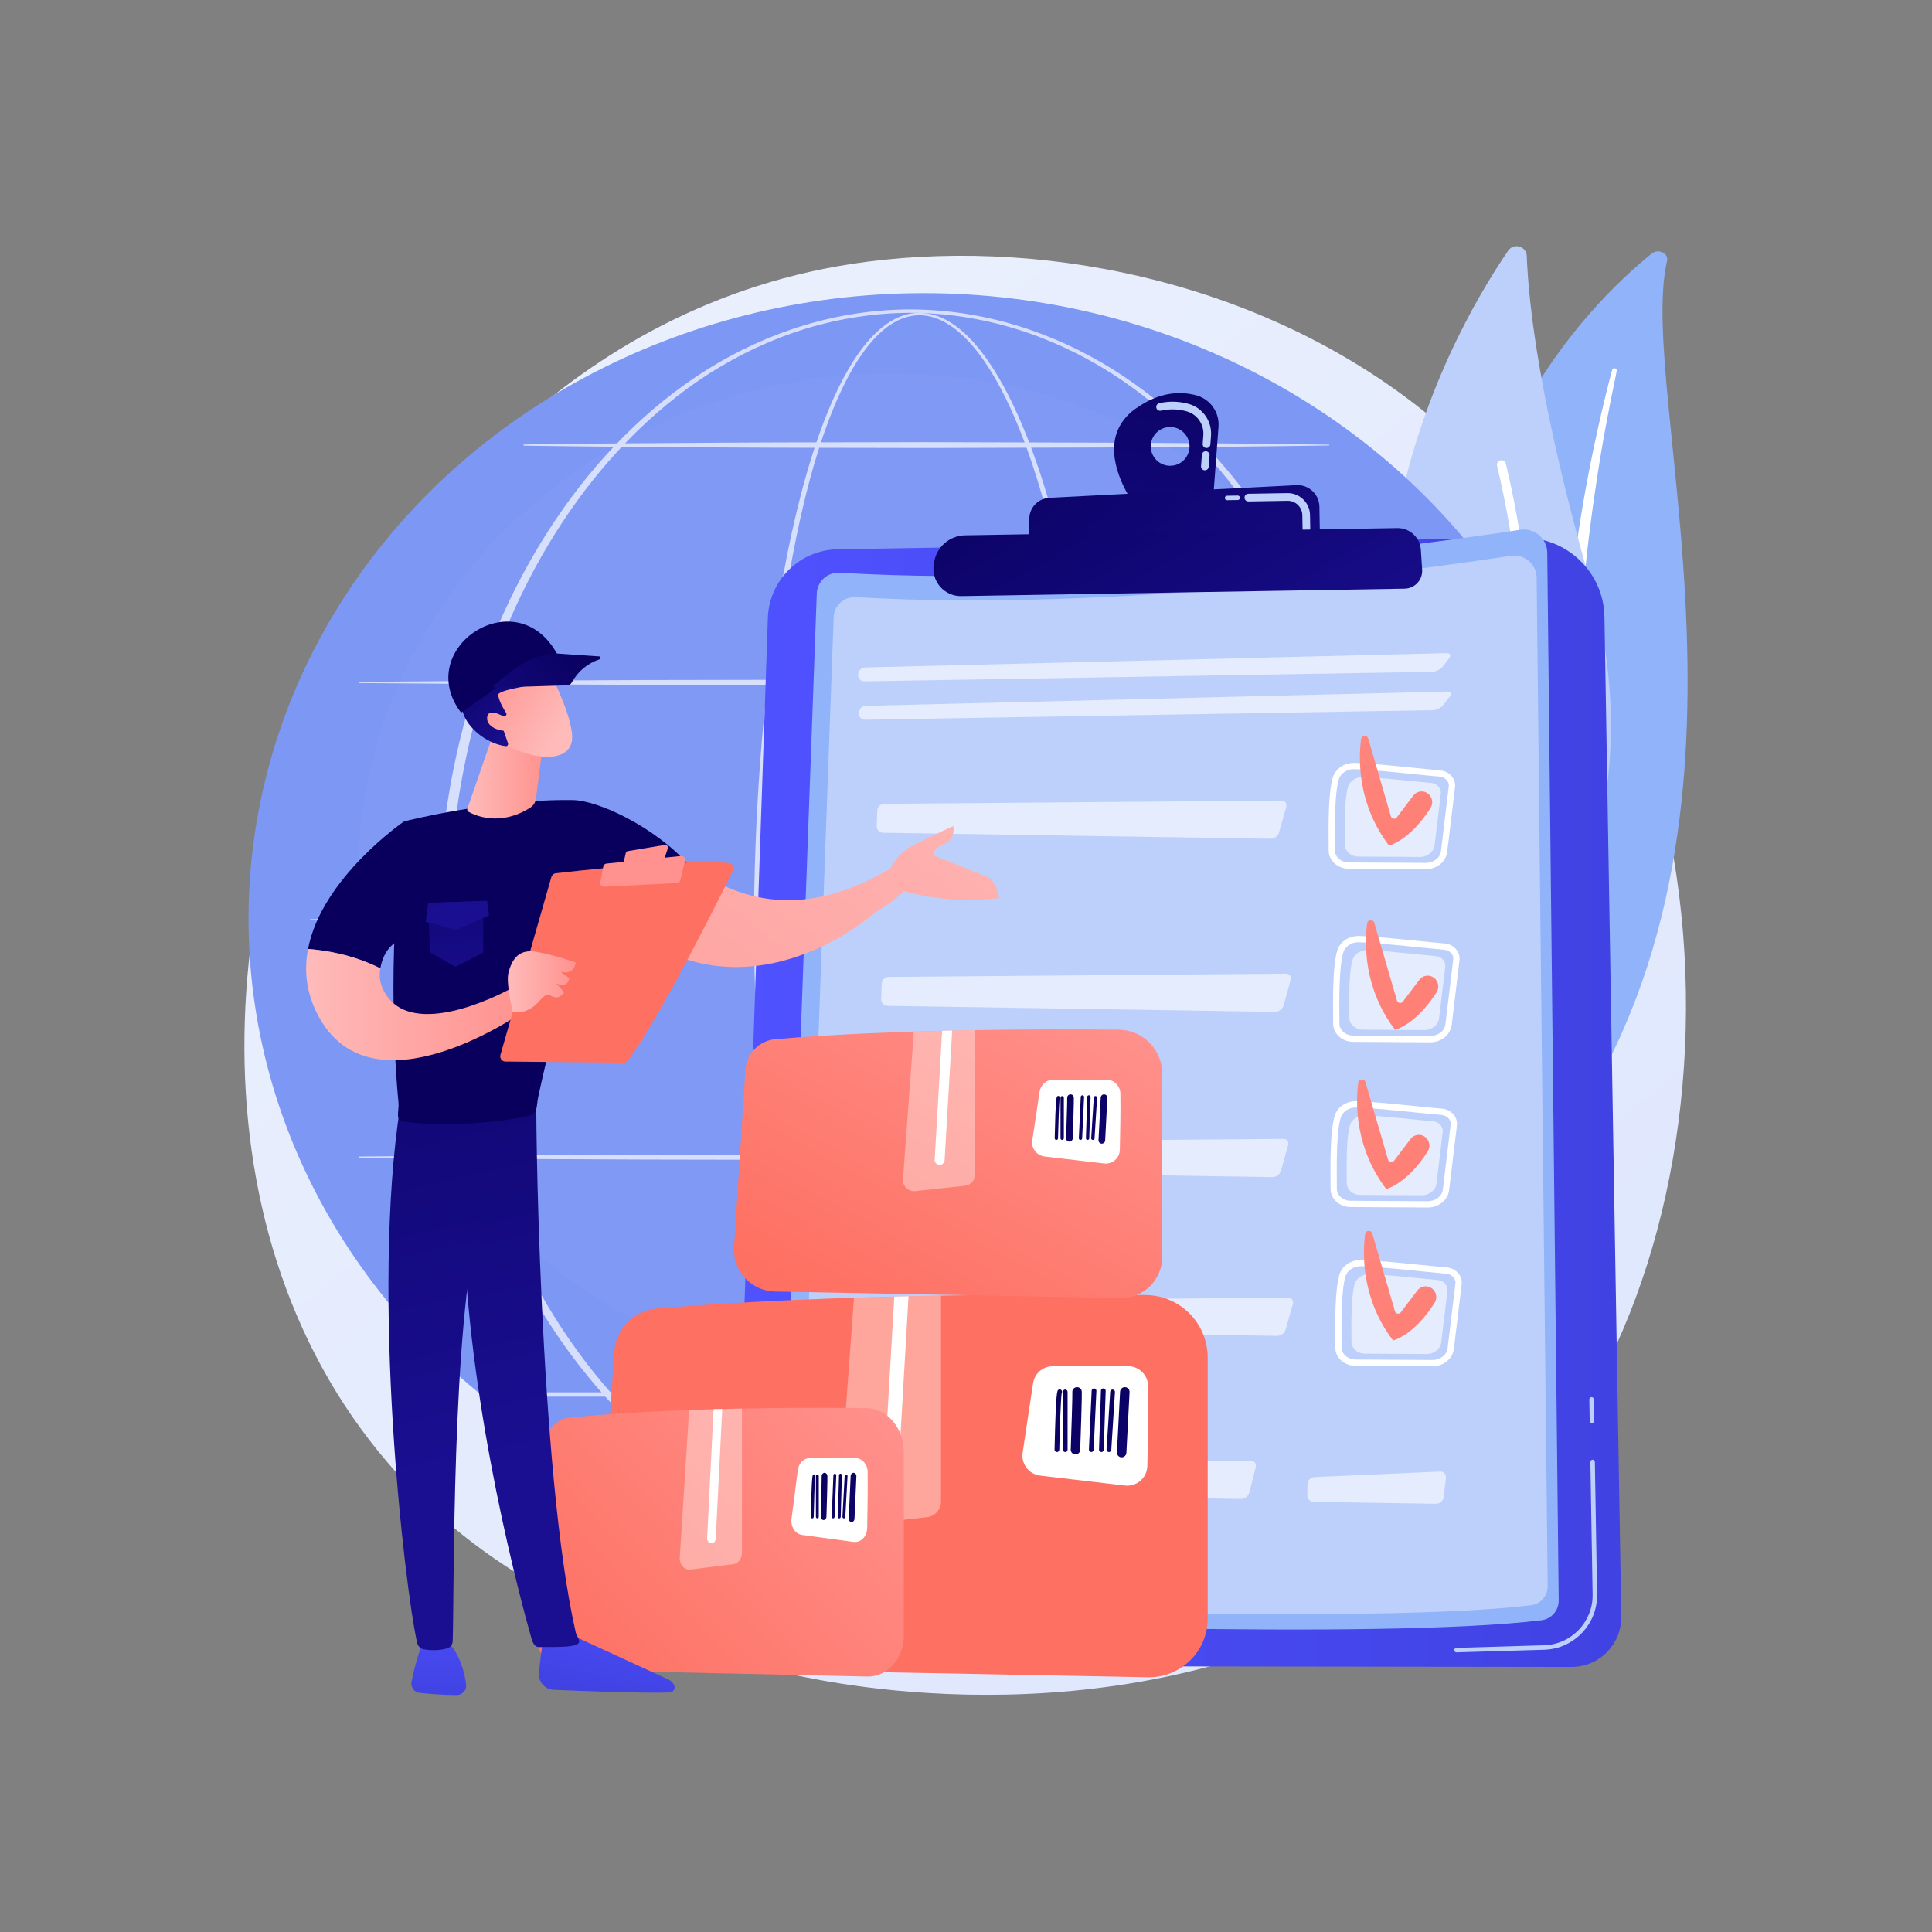 <?xml version="1.0" encoding="utf-8"?>
<!-- Generator: Adobe Illustrator 23.0.2, SVG Export Plug-In . SVG Version: 6.00 Build 0)  -->
<svg version="1.1" id="Illustration" xmlns="http://www.w3.org/2000/svg" xmlns:xlink="http://www.w3.org/1999/xlink" x="0px"
	 y="0px" viewBox="0 0 3710 3710" style="enable-background:new 0 0 3710 3710;" xml:space="preserve">
<rect x="0" y="0" width="3710" height="3710" fill="#808080" stroke="none"/>
<style type="text/css">
	.st0{fill:url(#SVGID_1_);}
	.st1{fill:#91B3FA;}
	.st2{fill:#FFFFFF;}
	.st3{fill:#BDD0FB;}
	.st4{fill:#7D97F4;}
	.st5{opacity:0.1;fill:#91B3FA;}
	.st6{opacity:0.68;}
	.st7{fill:url(#SVGID_2_);}
	.st8{opacity:0.6;}
	.st9{opacity:0.6;fill:#FFFFFF;}
	.st10{fill:url(#SVGID_3_);}
	.st11{fill:url(#SVGID_4_);}
	.st12{fill:url(#SVGID_5_);}
	.st13{fill:url(#SVGID_6_);}
	.st14{fill:url(#SVGID_7_);}
	.st15{fill:url(#SVGID_8_);}
	.st16{fill:url(#SVGID_9_);}
	.st17{fill:url(#SVGID_10_);}
	.st18{opacity:0.37;fill:#FFFFFF;}
	.st19{fill:url(#SVGID_11_);}
	.st20{fill:url(#SVGID_12_);}
	.st21{fill:url(#SVGID_13_);}
	.st22{fill:url(#SVGID_14_);}
	.st23{fill:url(#SVGID_15_);}
	.st24{fill:url(#SVGID_16_);}
	.st25{fill:url(#SVGID_17_);}
	.st26{fill:url(#SVGID_18_);}
	.st27{fill:url(#SVGID_19_);}
	.st28{fill:url(#SVGID_20_);}
	.st29{fill:url(#SVGID_21_);}
	.st30{fill:url(#SVGID_22_);}
	.st31{fill:url(#SVGID_23_);}
	.st32{fill:url(#SVGID_24_);}
	.st33{fill:url(#SVGID_25_);}
	.st34{fill:url(#SVGID_26_);}
	.st35{fill:url(#SVGID_27_);}
	.st36{fill:url(#SVGID_28_);}
	.st37{fill:url(#SVGID_29_);}
	.st38{fill:url(#SVGID_30_);}
	.st39{fill:url(#SVGID_31_);}
	.st40{fill:url(#SVGID_32_);}
	.st41{fill:url(#SVGID_33_);}
	.st42{fill:url(#SVGID_34_);}
	.st43{fill:url(#SVGID_35_);}
	.st44{fill:url(#SVGID_36_);}
	.st45{fill:url(#SVGID_37_);}
	.st46{fill:url(#SVGID_38_);}
	.st47{fill:url(#SVGID_39_);}
	.st48{fill:url(#SVGID_40_);}
	.st49{fill:url(#SVGID_41_);}
	.st50{fill:url(#SVGID_42_);}
	.st51{fill:url(#SVGID_43_);}
	.st52{fill:url(#SVGID_44_);}
	.st53{fill:url(#SVGID_45_);}
	.st54{fill:url(#SVGID_46_);}
	.st55{fill:url(#SVGID_47_);}
	.st56{fill:url(#SVGID_48_);}
	.st57{fill:url(#SVGID_49_);}
	.st58{fill:url(#SVGID_50_);}
	.st59{fill:url(#SVGID_51_);}
	.st60{fill:url(#SVGID_52_);}
	.st61{fill:url(#SVGID_53_);}
	.st62{fill:url(#SVGID_54_);}
	.st63{fill:url(#SVGID_55_);}
	.st64{fill:url(#SVGID_56_);}
</style>
<g>
	<linearGradient id="SVGID_1_" gradientUnits="userSpaceOnUse" x1="3590.892" y1="4076.027" x2="1125.707" y2="1014.422">
		<stop  offset="0" style="stop-color:#DAE3FE"/>
		<stop  offset="1" style="stop-color:#E9EFFD"/>
	</linearGradient>
	<path class="st0" d="M2916.71,2865.86c-56.84,59.46-110.63,97.81-153.12,128.1c-499.52,356.12-1090.58,252.31-1216.2,226.96
		c-185.5-37.43-544.06-109.79-803.29-412.7c-392.2-458.27-331.13-1180.26-26.91-1656.85c55.65-87.18,349.58-571.03,947.01-648.63
		c361.56-46.96,783.02,47.75,1088.23,301.82C3393.09,1337.88,3347.48,2415.27,2916.71,2865.86z"/>
	<g>
		<g>
			<path class="st1" d="M3201.23,500.93c3.41-14.5-16.99-24.14-29.48-14.01c-126.84,102.85-431.6,410.86-355.65,949.12
				c95.29,675.33-67.62,921.75-270.41,1072.06c0,0,278.5-70.69,453.72-320.73C3429.6,1573.45,3140.66,758.77,3201.23,500.93z"/>
			<path class="st2" d="M3104.7,711.87c-15.87,75.18-30.01,150.59-40.94,226.34c-11.39,75.69-20.11,151.64-26.09,227.71
				c-5.63,76.09-9.61,152.26-9.84,228.46c-0.62,76.2,2.55,152.33,6.04,228.76c2.99,76.4,6.51,153.36,0.92,230.86
				c-5.5,77.34-21.78,155.36-54.09,228.5c-8.08,18.23-16.57,36.4-26.22,53.96c-9.27,17.72-19.46,35.09-30,52.3
				c-21.29,34.33-45.25,67.5-71.95,98.98c-53.6,62.85-118.24,118.61-189.45,165.8c-7.5,4.97-18.23,3.75-23.99-2.73
				c-5.65-6.35-4.39-15.41,2.76-20.44l0.05-0.04c16.94-11.9,33.71-23.95,49.8-36.61c8.16-6.22,15.99-12.74,23.95-19.13
				c7.67-6.64,15.65-13.03,23.08-19.87c30.24-26.91,58.25-55.63,83.67-85.99c51.12-60.44,92.05-127.79,123.05-197.61
				c15.05-35.07,27.08-71.04,35.87-107.69c8.75-36.65,14.26-73.94,17.3-111.53c6.1-75.22,3.34-151.42,0.99-227.83
				c-2.24-76.44-3.89-153.26-1.87-230.03c0.89-38.38,2.58-76.74,5.06-115.06c1.11-19.16,2.66-38.3,4.16-57.44
				c1.72-19.13,3.55-38.25,5.57-57.35c8.23-76.39,19.16-152.53,32.86-228.26c14.12-75.68,30.56-151,50.33-225.66
				c0.57-2.13,3.03-3.47,5.5-2.98C3103.61,707.77,3105.13,709.8,3104.7,711.87z"/>
		</g>
		<g>
			<g>
				<path class="st3" d="M2876.17,1926.66c12,18.65,39.15,18.98,51.85,0.79c70.04-100.36,242.41-402.02,126.04-808.17
					c-98.27-342.97-118.97-538.28-122.22-627.6c-0.69-18.89-25.09-25.92-35.75-10.31
					C2778.43,653.53,2441.23,1250.81,2876.17,1926.66z"/>
				<path class="st2" d="M2905.49,1920.15c0.51,0.19,1.05,0.34,1.62,0.44c4.71,0.8,9.19-2.37,9.99-7.08
					c0.91-5.34,89.68-540-25.42-1023.05c-1.11-4.65-5.78-7.52-10.43-6.42c-4.65,1.11-7.52,5.78-6.42,10.43
					c114.27,479.53,26.1,1010.82,25.2,1016.13C2899.31,1914.75,2901.69,1918.72,2905.49,1920.15z"/>
			</g>
		</g>
	</g>
	<g>
		
			<ellipse transform="matrix(0.044 -0.999 0.999 0.044 -66.368 3475.386)" class="st4" cx="1782.47" cy="1772.37" rx="1209.58" ry="1305.62"/>
		<ellipse class="st5" cx="1711.8" cy="1685.1" rx="1024.51" ry="967.83"/>
		<g class="st6">
			<path class="st2" d="M2116.01,1778.21c-0.31,213.34-14.94,427.11-52.54,637.42c-9.52,52.54-20.55,104.82-33.7,156.61
				c-13.19,51.77-28.41,103.08-47.05,153.26c-18.8,50.04-40.61,99.37-70.2,144.45c-14.91,22.38-31.82,43.81-52.69,61.45
				c-10.43,8.76-21.89,16.53-34.49,22.23c-12.57,5.66-26.32,9.24-40.26,9.49c-13.93,0.41-27.88-2.32-40.7-7.48
				c-12.87-5.11-24.61-12.53-35.29-21.01c-21.37-17.09-38.65-38.29-53.82-60.49c-30.11-44.76-52.22-93.98-71.22-143.95
				c-18.88-50.09-34.25-101.37-47.55-153.1c-13.28-51.75-24.42-104.01-34.02-156.53c-19.15-105.06-32.22-211.13-41.03-317.49
				c-8.75-106.38-13.14-213.1-13.68-319.83c-0.26-53.36,1.19-106.71,3.09-160.03c2-53.32,4.93-106.6,8.86-159.81
				c7.89-106.41,19.68-212.58,37.21-317.88c8.79-52.64,19.05-105.05,31.38-157.01c12.36-51.93,26.73-103.46,44.56-153.86
				c8.96-25.18,18.75-50.09,29.92-74.41c11.15-24.32,23.63-48.11,38.3-70.6c14.7-22.39,31.6-43.77,52.65-60.87
				c10.52-8.48,22.11-15.86,34.81-20.86c12.65-5.06,26.37-7.63,40.03-7.11c13.66,0.39,27.13,3.79,39.55,9.27
				c12.44,5.5,23.88,12.98,34.37,21.45c20.99,17.06,38.37,37.92,53.79,59.82c30.65,44.11,53.75,92.76,73.76,142.26
				c19.87,49.64,36.27,100.56,50.56,152c14.24,51.47,26.29,103.52,36.73,155.87C2098.62,1351.04,2115.39,1564.83,2116.01,1778.21z
				 M2100.22,1778.21c0.2-106.3-3.84-212.63-12.68-318.56c-8.71-105.93-21.9-211.55-41.56-316
				c-9.82-52.22-21.25-104.14-34.85-155.49c-13.65-51.32-29.41-102.12-48.59-151.61c-19.32-49.34-41.73-97.82-71.46-141.62
				c-14.95-21.75-31.8-42.4-52.03-59.2c-10.11-8.35-21.09-15.69-32.97-21.09c-11.87-5.34-24.65-8.84-37.65-9.18
				c-12.99-0.41-25.97,2.2-37.98,7.15c-12.06,4.9-23.13,12.1-33.22,20.42c-20.19,16.78-36.55,37.88-50.77,60.07
				c-14.19,22.29-26.28,45.93-37.05,70.12c-10.79,24.2-20.24,49.01-28.86,74.1c-17.15,50.23-30.88,101.61-42.61,153.41
				c-11.7,51.82-21.34,104.11-29.53,156.63c-16.31,105.05-26.9,210.96-33.6,317.06c-6.77,106.12-9.11,212.48-8.92,318.79
				c-0.28,106.29,3.27,212.62,11.17,318.63c7.96,105.99,20.16,211.71,38.41,316.4c9.15,52.33,19.83,104.39,32.63,155.92
				c12.82,51.51,27.7,102.53,46.01,152.28c18.41,49.61,39.94,98.42,69.04,142.39c14.64,21.8,31.31,42.47,51.5,58.86
				c10.09,8.13,21.07,15.17,32.94,19.99c11.84,4.83,24.53,7.52,37.26,7.09c12.72-0.33,25.25-3.69,36.89-9.02
				c11.65-5.37,22.4-12.76,32.27-21.19c19.76-16.96,36.06-37.89,50.45-59.88c28.59-44.31,49.81-93.23,68.01-142.93
				c18.07-49.84,32.78-100.9,45.47-152.45c12.66-51.56,23.21-103.65,32.27-156c18.13-104.7,30.18-210.44,38.19-316.43
				C2096.51,1990.86,2100.26,1884.53,2100.22,1778.21z"/>
			<path class="st2" d="M2654.19,1778.21c-0.74,137.38-18.4,274.83-55.17,407.31c-37.42,132.18-93.83,259.34-170.41,373.51
				c-38.3,57.02-81.68,110.69-130.16,159.39c-48.46,48.68-102.05,92.37-160.22,128.98c-58.22,36.47-121.11,65.67-186.94,85.48
				c-65.79,19.86-134.47,30.21-203.22,30.28c-68.74-0.01-137.45-10.3-203.27-30.1c-65.87-19.75-128.8-48.9-187.09-85.34
				c-58.23-36.57-111.9-80.22-160.44-128.89c-48.56-48.67-92.03-102.34-130.41-159.36c-76.74-114.18-133.26-241.4-170.86-373.64
				c-18.5-66.24-32.26-133.8-41.37-201.95c-9.06-68.17-13.61-136.91-13.93-205.67c0.36-68.77,4.95-137.5,14.05-205.65
				c9.15-68.14,22.96-135.68,41.51-201.89c37.69-132.19,94.3-259.32,171.09-373.38c38.4-56.97,81.87-110.57,130.43-159.18
				c48.54-48.59,102.17-92.2,160.39-128.66c58.27-36.34,121.19-65.27,186.94-85.02c65.71-19.83,134.3-30.17,202.95-30.24
				c68.65,0.12,137.23,10.52,202.9,30.4c65.72,19.8,128.59,48.79,186.79,85.17c58.16,36.5,111.71,80.15,160.17,128.75
				c48.47,48.63,91.86,102.24,130.17,159.21c76.63,114.05,133.13,241.12,170.64,373.25
				C2635.61,1503.4,2653.36,1640.82,2654.19,1778.21z M2636.09,1778.21c-0.2-135.82-17.12-271.79-52.96-402.9
				c-36.04-130.91-90.3-257.29-164.99-370.95c-37.33-56.77-79.73-110.28-127.21-158.92c-47.5-48.56-99.98-92.5-157.36-129.02
				c-57.46-36.32-119.5-65.55-184.56-85.32c-65.03-19.79-132.92-30.19-200.93-30.41c-68.02,0.28-135.89,10.74-200.88,30.58
				c-65.02,19.82-127.02,49.11-184.41,85.47c-57.32,36.56-109.72,80.54-157.14,129.12c-47.41,48.66-89.72,102.18-126.96,158.95
				c-74.54,113.64-128.69,239.97-164.55,370.81c-17.86,65.5-30.8,132.28-39.56,199.57c-8.79,67.29-13.12,135.15-13.27,203.03
				c0.19,67.88,4.57,135.73,13.4,203.01c8.81,67.27,21.79,134.04,39.7,199.51c35.95,130.79,90.18,257.03,164.78,370.56
				c37.26,56.72,79.58,110.18,126.98,158.78c47.42,48.51,99.78,92.45,157.09,128.89c57.38,36.26,119.35,65.33,184.26,85.15
				c64.88,19.86,132.64,30.37,200.56,30.71c67.93-0.28,135.71-10.72,200.62-30.53c64.95-19.76,126.97-48.79,184.41-85.01
				c57.37-36.41,109.81-80.3,157.31-128.8c47.48-48.58,89.88-102.03,127.23-158.74c74.75-113.54,129.1-239.83,165.23-370.69
				C2618.79,2049.98,2635.8,1914.03,2636.09,1778.21z"/>
			<path class="st2" d="M690.71,1311.7c-0.66-0.01-1.19-0.54-1.18-1.2c0.01-0.65,0.53-1.18,1.18-1.18l272.12-2.2l272.12-1.25
				l544.24-1l544.24,1.11l272.12,1.36l272.12,2.37c0.44,0,0.8,0.36,0.79,0.81c0,0.44-0.36,0.79-0.79,0.79l-272.12,2.37l-272.12,1.36
				l-544.24,1.11l-544.24-1.01l-272.12-1.25L690.71,1311.7z"/>
			<path class="st2" d="M1005.22,854.72c0.01-0.64,0.53-1.16,1.17-1.17c64.4-1.02,128.8-1.46,193.2-2.2l193.2-1.25
				c64.4-0.53,128.8-0.47,193.2-0.64l193.2-0.37l386.39,1.11l193.2,1.36c64.4,0.81,128.8,1.28,193.2,2.37
				c0.44,0.01,0.79,0.37,0.79,0.81c-0.01,0.43-0.36,0.78-0.79,0.79c-64.4,1.09-128.8,1.57-193.2,2.37l-193.2,1.36l-386.39,1.11
				l-193.2-0.37c-64.4-0.16-128.8-0.11-193.2-0.64l-193.2-1.25c-64.4-0.74-128.8-1.18-193.2-2.2
				C1005.74,855.91,1005.21,855.37,1005.22,854.72z"/>
			<path class="st2" d="M596.14,1767.48c-0.66-0.01-1.19-0.54-1.18-1.2c0.01-0.65,0.53-1.18,1.18-1.18l295.76-2.19l295.76-1.25
				l591.52-1.01l591.52,1.11l295.76,1.36l295.76,2.37c0.44,0,0.8,0.36,0.79,0.81c0,0.44-0.36,0.79-0.79,0.79l-295.76,2.37
				l-295.76,1.36l-591.52,1.11l-591.52-1.01l-295.76-1.25L596.14,1767.48z"/>
			<path class="st2" d="M690.71,2220.87l272.12-2.2l272.12-1.25l544.24-1.01l544.24,1.11l272.12,1.36l272.12,2.37
				c0.44,0,0.8,0.37,0.79,0.81c0,0.44-0.36,0.79-0.79,0.79l-272.12,2.37l-272.12,1.36l-544.24,1.11l-544.24-1.01l-272.12-1.25
				l-272.12-2.2c-0.66-0.01-1.19-0.54-1.18-1.2C689.53,2221.4,690.06,2220.88,690.71,2220.87z"/>
			<path class="st2" d="M2595.08,2677.84c0,2.3-1.87,4.17-4.17,4.17H1045.33c-2.31,0-4.17-1.87-4.17-4.17c0-2.3,1.87-4.17,4.17-4.17
				H2590.9C2593.21,2673.67,2595.08,2675.54,2595.08,2677.84z"/>
		</g>
	</g>
	<g>
		<linearGradient id="SVGID_2_" gradientUnits="userSpaceOnUse" x1="1409.435" y1="2116.834" x2="3113.316" y2="2116.834">
			<stop  offset="0" style="stop-color:#4F52FF"/>
			<stop  offset="1" style="stop-color:#4042E2"/>
		</linearGradient>
		<path class="st7" d="M2923.76,1032.68l-1315.32,22.12c-72.57,1.22-131.44,59.09-133.92,131.63l-65.03,1908.61
			c-1.93,56.76,43.51,103.84,100.31,103.92l1507.99,2.05c53.36,0.07,96.41-43.64,95.51-97l-32.27-1919.26
			C3079.6,1099.33,3009.18,1031.25,2923.76,1032.68z"/>
		<path class="st3" d="M2796.97,3172.99l0.02,0l168.65-5.02c56.77-1.69,102.18-49.26,101.22-106.05l-4.28-254.68
			c-0.04-2.37-2-4.26-4.37-4.22c-2.41,0.17-4.27,2-4.22,4.37l4.28,254.68c0.88,52.11-40.79,95.76-92.89,97.31l-168.65,5.02
			c-2.37,0.07-4.24,2.05-4.17,4.42C2792.63,3171.18,2794.6,3173.05,2796.97,3172.99z"/>
		<path class="st3" d="M3057.06,2732.72c2.35-0.06,4.23-2.01,4.19-4.37l-0.69-41.24c-0.04-2.37-1.99-4.27-4.37-4.22
			c-0.01,0-0.03,0-0.03,0c-2.37,0.06-4.24,2.01-4.2,4.37l0.69,41.24c0.04,2.37,1.99,4.27,4.37,4.22
			C3057.02,2732.72,3057.05,2732.72,3057.06,2732.72z"/>
		<g>
			<path class="st1" d="M2919.46,1017.29c-179.21,27.38-795.61,113.1-1306.95,82.48c-23.32-1.4-43.23,16.59-44.08,39.93
				l-69.6,1917.19c-0.95,26.29,19.48,48.41,45.76,49.52c214.99,9.1,1100.36,43.36,1415.3,5.01c19.17-2.33,33.47-18.75,33.26-38.05
				l-21.99-2012.13C2970.87,1033.91,2946.48,1013.16,2919.46,1017.29z"/>
			<path class="st3" d="M2901.05,1067.3c-172.46,26.35-765.65,108.84-1257.73,79.38c-22.44-1.34-41.61,15.96-42.42,38.43
				l-66.97,1844.99c-0.92,25.3,18.74,46.59,44.04,47.66c206.9,8.76,1058.92,41.73,1362.01,4.82c18.45-2.25,32.21-18.04,32.01-36.62
				l-21.17-1936.36C2950.53,1083.3,2927.06,1063.33,2901.05,1067.3z"/>
			<g class="st8">
				<path class="st2" d="M1660.09,1308.4c-7.06,0.12-12.56-5.56-12.21-12.61l0.04-0.89c0.35-7.06,6.41-12.97,13.47-13.15
					l1116.35-27.57c7.06-0.17,9.32,4.26,5.01,9.86l-12.02,15.63c-4.31,5.6-13.61,10.28-20.67,10.4L1660.09,1308.4z"/>
			</g>
			<g class="st8">
				<path class="st2" d="M2778.98,1327.86c7.06-0.17,9.32,4.26,5.01,9.86l-12.02,15.63c-4.31,5.6-13.61,10.28-20.67,10.4
					l-1089.97,18.33c-7.06,0.12-12.56-5.56-12.21-12.61l0.04-0.89c0.35-7.06,6.41-12.97,13.47-13.15L2778.98,1327.86z"/>
			</g>
			<path class="st2" d="M2559.99,1965.97c-0.57-57.54-0.41-111.55,7.76-139.99c4.95-17.23,22.02-28.93,41.65-28.62
				c0.2,0,0.4,0.01,0.61,0.02c27.43,0.77,74.07,5.48,115.21,9.63c18.9,1.9,36.07,3.64,48.55,4.68l0,0
				c9.02,0.76,17.31,5.01,22.72,11.66c4.85,5.95,7.03,13.29,6.14,20.67l-14.95,124.01c-2.32,19.24-20.15,33.65-41.49,33.52
				l-148.05-0.88c-0.13,0-0.27,0-0.41-0.01C2577.07,2000.32,2560.18,1984.84,2559.99,1965.97z M2772.75,1823.72
				c-12.53-1.06-29.77-2.79-48.75-4.71c-38.92-3.92-87.35-8.81-114.34-9.57c-13.87-0.72-26.88,7.96-30.3,19.86
				c-7.72,26.89-7.86,79.93-7.29,136.54c0.13,12.36,11.69,22.49,25.84,22.71c0.1,0,0.2,0,0.29,0.01l148.05,0.88
				c15.19,0.09,27.84-9.75,29.42-22.89l14.95-124.01c0.49-4.09-0.76-8.21-3.51-11.59
				C2783.77,1826.84,2778.53,1824.21,2772.75,1823.72L2772.75,1823.72z"/>
			<path class="st9" d="M2756.66,1835.94c-31.06-2.61-98.55-10.52-130.6-11.42c-13.58-0.38-25.62,7.64-28.99,19.37
				c-6.54,22.78-6.43,68.39-6.01,110.49c0.13,12.61,11.54,22.85,25.68,22.93l118.32,0.71c14.55,0.09,26.78-9.65,28.34-22.54
				l11.94-99.09C2776.57,1846.13,2768.18,1836.9,2756.66,1835.94z"/>
			<g class="st8">
				<path class="st2" d="M2469.1,1869.74c7.06-0.06,11.28,5.46,9.38,12.26l-13.73,48.94c-1.91,6.8-9.25,12.28-16.31,12.17
					l-743.99-11.58c-7.06-0.11-12.63-5.98-12.36-13.04l1.11-29.53c0.26-7.06,6.26-12.88,13.32-12.94L2469.1,1869.74z"/>
			</g>
			<path class="st2" d="M2551.41,1633.57c-0.57-57.54-0.41-111.55,7.76-139.99c4.95-17.23,22.02-28.93,41.65-28.62
				c0.2,0,0.4,0.01,0.6,0.02c27.43,0.77,74.07,5.48,115.21,9.63c18.9,1.91,36.07,3.64,48.55,4.69l0,0
				c9.02,0.76,17.3,5.01,22.72,11.66c4.85,5.95,7.03,13.29,6.14,20.67l-14.95,124c-2.32,19.24-20.15,33.65-41.49,33.52l-148.05-0.88
				c-0.14,0-0.27,0-0.41-0.01C2568.48,1667.92,2551.6,1652.44,2551.41,1633.57z M2764.17,1491.32c-12.53-1.06-29.77-2.79-48.75-4.71
				c-38.92-3.92-87.35-8.81-114.34-9.57c-13.87-0.72-26.88,7.96-30.3,19.86c-7.72,26.89-7.86,79.93-7.29,136.54
				c0.13,12.36,11.69,22.49,25.84,22.71c0.1,0,0.2,0,0.29,0l148.05,0.88c15.19,0.09,27.84-9.75,29.42-22.89l14.95-124.01
				c0.49-4.09-0.75-8.21-3.51-11.59C2775.18,1494.44,2769.95,1491.8,2764.17,1491.32L2764.17,1491.32z"/>
			<path class="st9" d="M2748.07,1503.53c-31.06-2.61-98.55-10.52-130.6-11.42c-13.58-0.38-25.62,7.64-28.99,19.37
				c-6.54,22.78-6.43,68.39-6.01,110.49c0.13,12.61,11.54,22.85,25.68,22.94l118.32,0.71c14.55,0.09,26.78-9.65,28.34-22.54
				l11.94-99.09C2767.99,1513.72,2759.59,1504.5,2748.07,1503.53z"/>
			<g class="st8">
				<path class="st2" d="M2460.51,1537.33c7.06-0.06,11.28,5.46,9.38,12.26l-13.73,48.94c-1.91,6.8-9.25,12.28-16.31,12.17
					l-743.98-11.58c-7.06-0.11-12.63-5.98-12.36-13.04l1.11-29.53c0.26-7.06,6.26-12.88,13.32-12.94L2460.51,1537.33z"/>
			</g>
			<path class="st2" d="M2555.06,2283.24c-0.57-57.54-0.41-111.55,7.76-139.99c4.95-17.23,22.02-28.94,41.65-28.63
				c0.2,0,0.4,0.01,0.6,0.01c27.43,0.77,74.07,5.48,115.21,9.63c18.9,1.91,36.07,3.64,48.55,4.68l0,0
				c9.02,0.76,17.3,5.01,22.72,11.66c4.85,5.95,7.03,13.29,6.14,20.67l-14.95,124c-2.32,19.24-20.15,33.65-41.49,33.52l-148.05-0.88
				c-0.14,0-0.27,0-0.41-0.01C2572.13,2317.59,2555.25,2302.11,2555.06,2283.24z M2767.82,2140.99
				c-12.52-1.06-29.77-2.79-48.75-4.71c-38.92-3.92-87.35-8.81-114.34-9.57c-13.87-0.57-26.88,7.96-30.3,19.87
				c-7.72,26.88-7.86,79.92-7.29,136.54c0.13,12.36,11.69,22.49,25.84,22.71c0.1,0,0.2,0,0.29,0l148.05,0.88
				c15.19,0.09,27.84-9.75,29.43-22.89l14.95-124c0.49-4.09-0.76-8.21-3.51-11.59C2778.83,2144.11,2773.59,2141.47,2767.82,2140.99
				L2767.82,2140.99z"/>
			<path class="st9" d="M2751.72,2153.21c-31.06-2.61-98.55-10.52-130.6-11.42c-13.58-0.38-25.62,7.64-28.99,19.37
				c-6.54,22.78-6.43,68.39-6.01,110.49c0.13,12.61,11.54,22.85,25.68,22.94l118.31,0.7c14.55,0.09,26.78-9.64,28.34-22.54
				l11.94-99.09C2771.63,2163.4,2763.24,2154.17,2751.72,2153.21z"/>
			<g class="st8">
				<path class="st2" d="M2464.16,2187.01c7.06-0.06,11.28,5.46,9.38,12.26l-13.72,48.94c-1.91,6.8-9.25,12.28-16.31,12.17
					l-743.99-11.58c-7.06-0.11-12.63-5.98-12.36-13.04l1.11-29.53c0.26-7.06,6.26-12.88,13.32-12.94L2464.16,2187.01z"/>
			</g>
			<path class="st2" d="M2564.17,2588.1c-0.57-57.54-0.41-111.54,7.76-139.99c5-17.41,22.78-29.01,42.25-28.61
				c27.44,0.77,76.14,5.68,115.27,9.63c18.88,1.9,36.04,3.64,48.5,4.68l0,0c9.02,0.77,17.31,5.01,22.72,11.66
				c4.84,5.95,7.03,13.29,6.14,20.67l-14.95,124c-2.32,19.24-20.16,33.66-41.49,33.52l-148.06-0.88c-0.13,0-0.26,0-0.39,0
				C2581.25,2622.46,2564.35,2606.98,2564.17,2588.1z M2776.93,2445.86c-12.52-1.06-29.74-2.79-48.7-4.7
				c-38.93-3.93-87.39-8.82-114.39-9.57c-13.87-0.42-26.88,7.96-30.3,19.86c-7.72,26.89-7.86,79.92-7.29,136.54
				c0.13,12.44,12.18,22.26,26.13,22.72l148.06,0.88c15.19,0.1,27.84-9.75,29.42-22.89l14.95-124c0.49-4.09-0.75-8.2-3.51-11.59
				C2787.94,2448.98,2782.7,2446.34,2776.93,2445.86L2776.93,2445.86z"/>
			<path class="st9" d="M2760.83,2458.07c-31.06-2.61-98.55-10.52-130.6-11.42c-13.58-0.38-25.62,7.64-28.99,19.37
				c-6.54,22.78-6.43,68.39-6.01,110.49c0.13,12.61,11.55,22.85,25.68,22.93l118.31,0.7c14.55,0.09,26.78-9.64,28.34-22.54
				l11.94-99.09C2780.74,2468.27,2772.35,2459.04,2760.83,2458.07z"/>
			<g class="st8">
				<path class="st2" d="M2473.27,2491.88c7.06-0.06,11.28,5.46,9.38,12.26l-13.72,48.93c-1.91,6.8-9.25,12.28-16.31,12.17
					l-743.99-11.58c-7.06-0.11-12.63-5.98-12.36-13.04l1.11-29.53c0.26-7.06,6.26-12.88,13.32-12.94L2473.27,2491.88z"/>
			</g>
			<g class="st8">
				<path class="st2" d="M2401.65,2805.06c7.06-0.08,11.43,5.46,9.7,12.31l-12.31,48.79c-1.73,6.85-8.92,12.36-15.99,12.25
					l-662.5-10.31c-7.06-0.11-12.64-5.98-12.39-13.04l1.04-29.53c0.25-7.06,6.23-12.9,13.29-12.98L2401.65,2805.06z"/>
			</g>
			<g class="st8">
				<path class="st2" d="M2765.33,2825.81c7.06-0.31,12.14,5.17,11.29,12.19l-4.49,37.11c-0.85,7.01-7.32,12.66-14.39,12.55
					l-234.96-3.66c-7.06-0.11-12.7-5.98-12.53-13.04l0.51-21.13c0.17-7.06,6.09-13.09,13.14-13.4L2765.33,2825.81z"/>
			</g>
		</g>
		
			<linearGradient id="SVGID_3_" gradientUnits="userSpaceOnUse" x1="2017.032" y1="1907.365" x2="1421.773" y2="2690.414" gradientTransform="matrix(0.84 -0.543 0.543 0.84 -465.026 6.153)">
			<stop  offset="0" style="stop-color:#09005D"/>
			<stop  offset="1" style="stop-color:#1A0F91"/>
		</linearGradient>
		<path class="st10" d="M2180.62,972.45l149.02-15.75l10.24-137.1c2.06-27.59-15.56-52.91-42.22-60.29
			c-29.23-8.09-70.55-8.05-117.5,25.8C2088.06,851.49,2180.62,972.45,2180.62,972.45z M2209.8,857.85
			c-0.35-20.55,16.04-37.49,36.59-37.84c20.55-0.35,37.49,16.04,37.84,36.59c0.34,20.55-16.03,37.49-36.59,37.84
			C2227.08,894.79,2210.14,878.4,2209.8,857.85z"/>
		<g>
			<path class="st3" d="M2313.15,903.13c-4.07-0.3-7.12-3.85-6.82-7.92l1.63-21.84c0.3-4.08,3.86-7.13,7.93-6.82
				c4.07,0.3,7.12,3.85,6.82,7.92l-1.63,21.84c-0.22,2.95-2.14,5.36-4.72,6.35C2315.36,903.05,2314.27,903.22,2313.15,903.13z
				 M2316.34,860.35c-4.07-0.3-7.12-3.85-6.82-7.92l1.24-16.58c1.57-21.07-11.97-40.42-32.21-46.02
				c-16.14-4.47-32.71-4.87-49.26-1.18c-3.99,0.89-7.94-1.63-8.82-5.61c-0.89-3.99,1.69-7.89,5.61-8.82
				c18.94-4.21,37.93-3.75,56.42,1.37c27.01,7.48,45.1,33.29,43,61.37l-1.24,16.58c-0.22,2.95-2.14,5.36-4.72,6.35
				C2318.56,860.26,2317.47,860.43,2316.34,860.35z"/>
		</g>
		
			<linearGradient id="SVGID_4_" gradientUnits="userSpaceOnUse" x1="-979.972" y1="4130.274" x2="-1585.03" y2="4926.214" gradientTransform="matrix(-1 0.017 0.017 1 915.327 -3470.597)">
			<stop  offset="0" style="stop-color:#09005D"/>
			<stop  offset="1" style="stop-color:#1A0F91"/>
		</linearGradient>
		<path class="st11" d="M2534.81,1041.74l-1.16-68.83c-0.4-23.76-20.41-42.46-44.14-41.24l-474.24,24.24
			c-21.05,1.07-37.82,17.99-38.73,39.04l-2.85,66.2L2534.81,1041.74z"/>
		<path class="st3" d="M2376.9,960.2c2.35-0.06,4.23-2.01,4.18-4.37c-0.04-2.37-1.99-4.26-4.37-4.22l-20.41,0.34
			c-2.47,0.07-4.27,2-4.22,4.37c0.04,2.37,1.99,4.26,4.37,4.22l20.41-0.34C2376.88,960.2,2376.89,960.2,2376.9,960.2z"/>
		<path class="st3" d="M2511.36,1023.86c2.81-1.08,4.78-3.83,4.73-7.02l-0.47-27.84c-0.19-11.43-4.82-22.1-13.04-30.05
			c-8.22-7.95-19.04-12.22-30.48-12.03l-75.02,1.27c-4.06,0.08-7.34,3.43-7.26,7.52c0.07,4.08,3.43,7.33,7.52,7.27l75.02-1.27
			c15.45-0.26,28.23,12.1,28.49,27.55l0.47,27.84c0.07,4.08,3.43,7.33,7.52,7.27C2509.72,1024.34,2510.57,1024.16,2511.36,1023.86z"
			/>
		
			<linearGradient id="SVGID_5_" gradientUnits="userSpaceOnUse" x1="-1056.222" y1="4178.965" x2="-1473.998" y2="4946.087" gradientTransform="matrix(-1 0.017 0.017 1 915.327 -3470.597)">
			<stop  offset="0" style="stop-color:#09005D"/>
			<stop  offset="1" style="stop-color:#1A0F91"/>
		</linearGradient>
		<path class="st12" d="M2683.07,1014.05l-829.78,13.93c-29.84,0.5-54.98,22.4-59.58,51.89l-0.63,4.07
			c-5.03,32.3,20.26,61.33,52.94,60.78l851.3-14.31c19.56-0.33,34.87-16.94,33.6-36.46l-2.47-38.07
			C2726.9,1032.06,2706.93,1013.65,2683.07,1014.05z"/>
		
			<linearGradient id="SVGID_6_" gradientUnits="userSpaceOnUse" x1="-1687.947" y1="4453.799" x2="-2352.553" y2="5588.125" gradientTransform="matrix(-0.991 -0.138 -0.138 0.991 1393.625 -3354.32)">
			<stop  offset="0" style="stop-color:#FF928E"/>
			<stop  offset="1" style="stop-color:#FE7062"/>
		</linearGradient>
		<path class="st13" d="M2753.97,1877.82L2753.97,1877.82c-8.79-6.95-21.57-5.32-28.33,3.62l-31.79,42.03
			c-3.18,4.21-9.8,2.99-11.28-2.07l-43.48-149.21c-2.17-7.44-12.93-6.53-13.89,1.16c-5.35,43.04-5.34,126.27,53.74,204.18
			c0,0,39.87-9.42,79.65-72.05C2764.36,1896.43,2762.38,1884.46,2753.97,1877.82z"/>
		
			<linearGradient id="SVGID_7_" gradientUnits="userSpaceOnUse" x1="-1627.546" y1="4105.081" x2="-2292.152" y2="5239.407" gradientTransform="matrix(-0.991 -0.138 -0.138 0.991 1393.625 -3354.32)">
			<stop  offset="0" style="stop-color:#FF928E"/>
			<stop  offset="1" style="stop-color:#FE7062"/>
		</linearGradient>
		<path class="st14" d="M2742.34,1524.06L2742.34,1524.06c-8.79-6.95-21.57-5.32-28.33,3.62l-31.79,42.03
			c-3.18,4.21-9.8,2.99-11.28-2.07l-43.48-149.21c-2.17-7.44-12.93-6.53-13.89,1.16c-5.35,43.04-5.34,126.27,53.74,204.18
			c0,0,39.87-9.42,79.65-72.05C2752.73,1542.67,2750.74,1530.71,2742.34,1524.06z"/>
		
			<linearGradient id="SVGID_8_" gradientUnits="userSpaceOnUse" x1="-1713.353" y1="4758.893" x2="-2377.959" y2="5893.219" gradientTransform="matrix(-0.991 -0.138 -0.138 0.991 1393.625 -3354.32)">
			<stop  offset="0" style="stop-color:#FF928E"/>
			<stop  offset="1" style="stop-color:#FE7062"/>
		</linearGradient>
		<path class="st15" d="M2736.97,2183.52L2736.97,2183.52c-8.79-6.95-21.57-5.32-28.33,3.62l-31.79,42.03
			c-3.18,4.21-9.8,2.99-11.28-2.07l-43.48-149.21c-2.17-7.44-12.93-6.53-13.89,1.16c-5.35,43.04-5.34,126.27,53.74,204.18
			c0,0,39.87-9.42,79.65-72.05C2747.36,2202.13,2745.38,2190.17,2736.97,2183.52z"/>
		
			<linearGradient id="SVGID_9_" gradientUnits="userSpaceOnUse" x1="-1766.564" y1="5045.134" x2="-2431.17" y2="6179.459" gradientTransform="matrix(-0.991 -0.138 -0.138 0.991 1393.625 -3354.32)">
			<stop  offset="0" style="stop-color:#FF928E"/>
			<stop  offset="1" style="stop-color:#FE7062"/>
		</linearGradient>
		<path class="st16" d="M2750.12,2474.4L2750.12,2474.4c-8.79-6.95-21.57-5.32-28.33,3.62l-31.79,42.03
			c-3.18,4.21-9.8,2.99-11.28-2.07l-43.48-149.21c-2.17-7.44-12.93-6.53-13.89,1.16c-5.35,43.04-5.34,126.27,53.74,204.18
			c0,0,39.87-9.42,79.65-72.05C2760.51,2493.01,2758.52,2481.05,2750.12,2474.4z"/>
	</g>
	<g>
		<g>
			<linearGradient id="SVGID_10_" gradientUnits="userSpaceOnUse" x1="3242.508" y1="2115.63" x2="2677.154" y2="2398.308">
				<stop  offset="0" style="stop-color:#FF928E"/>
				<stop  offset="1" style="stop-color:#FE7062"/>
			</linearGradient>
			<path class="st17" d="M2204.34,3220.8c63.03,1.2,114.78-49.57,114.78-112.62v-501.17c0-65.85-52.92-119.42-118.76-120.14
				c-197.61-2.15-605.17-2.26-938.64,25.84c-45.51,3.83-80.9,41.13-82.55,86.77L1148,3084.01
				c-2.32,64.09,48.35,117.63,112.47,118.85L2204.34,3220.8z"/>
			<path class="st2" d="M2204.67,2661.23c0.84,42.64-0.43,110.31-1.46,154.02c-0.54,22.74-20.51,40.08-43.1,37.43l-162.63-19.06
				c-21.66-2.54-36.93-22.51-33.69-44.08l19.96-133.17c2.83-18.91,19.07-32.89,38.19-32.89h144.12
				C2187.06,2623.49,2204.25,2640.24,2204.67,2661.23z"/>
			<path class="st18" d="M1779.67,2913.6l-135.66,14.63c-18.98,2.05-35.18-13.61-33.78-32.65l29.66-403.55
				c56.87-1.8,112.96-3.12,167.09-4.04v395.19C1806.97,2898.82,1795.2,2911.93,1779.67,2913.6z"/>
			<path class="st2" d="M1724.07,2843.66c-0.42,7.26-6.43,12.86-13.61,12.86c-0.27,0-0.53-0.01-0.8-0.03
				c-7.52-0.44-13.27-6.89-12.83-14.41l20.46-352.2c9.17-0.23,18.27-0.43,27.37-0.63L1724.07,2843.66z"/>
			<g>
				
					<linearGradient id="SVGID_11_" gradientUnits="userSpaceOnUse" x1="-514.433" y1="2648.428" x2="-805.544" y2="3071.448" gradientTransform="matrix(-1 0 0 1 1563.546 0)">
					<stop  offset="0" style="stop-color:#09005D"/>
					<stop  offset="1" style="stop-color:#1A0F91"/>
				</linearGradient>
				<path class="st19" d="M2129.46,2788.36c2.38,0,4.39-1.85,4.54-4.26l7.04-110.93c0.16-2.51-1.74-4.66-4.26-4.82
					c-2.64-0.2-4.66,1.75-4.82,4.26l-7.04,110.93c-0.16,2.5,1.74,4.66,4.26,4.82C2129.27,2788.36,2129.37,2788.36,2129.46,2788.36z"
					/>
				
					<linearGradient id="SVGID_12_" gradientUnits="userSpaceOnUse" x1="-503.966" y1="2655.632" x2="-795.077" y2="3078.652" gradientTransform="matrix(-1 0 0 1 1563.546 0)">
					<stop  offset="0" style="stop-color:#09005D"/>
					<stop  offset="1" style="stop-color:#1A0F91"/>
				</linearGradient>
				<path class="st20" d="M2114.98,2788.36c2.44,0,4.47-1.94,4.55-4.4l3.69-113.06c0.08-2.51-1.89-4.62-4.4-4.7
					c-2.9-0.14-4.61,1.89-4.7,4.4l-3.69,113.06c-0.08,2.51,1.89,4.62,4.4,4.7C2114.82,2788.36,2114.93,2788.36,2114.98,2788.36z"/>
				
					<linearGradient id="SVGID_13_" gradientUnits="userSpaceOnUse" x1="-491.336" y1="2664.323" x2="-782.447" y2="3087.343" gradientTransform="matrix(-1 0 0 1 1563.546 0)">
					<stop  offset="0" style="stop-color:#09005D"/>
					<stop  offset="1" style="stop-color:#1A0F91"/>
				</linearGradient>
				<path class="st21" d="M2095.34,2788.35c-2.51-0.12-4.45-2.25-4.33-4.75c1.8-37.98,5.24-110.42,5.29-112.89
					c0.02-2.49,2.05-4.5,4.55-4.5c2.51,0,4.55,2.03,4.55,4.55c0,1.87-4.42,94.69-5.31,113.27c-0.12,2.44-2.12,4.34-4.54,4.34
					C2095.48,2788.36,2095.41,2788.36,2095.34,2788.35z M2096.22,2670.75h0.09H2096.22z"/>
				
					<linearGradient id="SVGID_14_" gradientUnits="userSpaceOnUse" x1="-469.491" y1="2679.357" x2="-760.601" y2="3102.376" gradientTransform="matrix(-1 0 0 1 1563.546 0)">
					<stop  offset="0" style="stop-color:#09005D"/>
					<stop  offset="1" style="stop-color:#1A0F91"/>
				</linearGradient>
				<path class="st22" d="M2065.23,2792.91c4.88,0,8.91-3.86,9.08-8.78c3.85-109.54,3.17-112.01,2.73-113.64
					c-1.32-4.86-6.36-7.71-11.17-6.39c-4.45,1.22-7.23,5.54-6.63,9.99c0.29,6.58-1.74,70.32-3.11,109.41
					c-0.18,5.02,3.75,9.24,8.77,9.41C2065.01,2792.91,2065.13,2792.91,2065.23,2792.91z"/>
				
					<linearGradient id="SVGID_15_" gradientUnits="userSpaceOnUse" x1="-455.086" y1="2689.27" x2="-746.197" y2="3112.29" gradientTransform="matrix(-1 0 0 1 1563.546 0)">
					<stop  offset="0" style="stop-color:#09005D"/>
					<stop  offset="1" style="stop-color:#1A0F91"/>
				</linearGradient>
				<path class="st23" d="M2045.52,2788.36c2.51,0,4.55-2.03,4.55-4.55v-110.93c0-2.51-2.03-4.55-4.55-4.55
					c-2.51,0-4.55,2.03-4.55,4.55v110.93C2040.97,2786.32,2043.01,2788.36,2045.52,2788.36z"/>
				
					<linearGradient id="SVGID_16_" gradientUnits="userSpaceOnUse" x1="-446.144" y1="2695.425" x2="-737.252" y2="3118.441" gradientTransform="matrix(-1 0 0 1 1563.546 0)">
					<stop  offset="0" style="stop-color:#09005D"/>
					<stop  offset="1" style="stop-color:#1A0F91"/>
				</linearGradient>
				<path class="st24" d="M2029.6,2788.36c2.47,0,4.5-1.97,4.55-4.44c0.87-38.55,2.91-101.51,4.73-109.08
					c0.8-1.43,0.79-3.24-0.17-4.72c-1.38-2.11-4.19-2.68-6.3-1.31c-2.48,1.62-4.83,3.16-7.36,114.89c-0.05,2.51,1.94,4.59,4.44,4.66
					H2029.6z"/>
				
					<linearGradient id="SVGID_17_" gradientUnits="userSpaceOnUse" x1="-529.412" y1="2638.121" x2="-820.521" y2="3061.139" gradientTransform="matrix(-1 0 0 1 1563.546 0)">
					<stop  offset="0" style="stop-color:#09005D"/>
					<stop  offset="1" style="stop-color:#1A0F91"/>
				</linearGradient>
				<path class="st25" d="M2153.93,2798.46c4.81,0,8.82-3.77,9.08-8.63l6.07-116.49c0.26-5.02-3.6-9.29-8.62-9.56
					c-4.76-0.34-9.29,3.6-9.56,8.62l-6.07,116.49c-0.26,5.02,3.6,9.29,8.62,9.56C2153.61,2798.46,2153.77,2798.46,2153.93,2798.46z"
					/>
			</g>
		</g>
		<g>
			<linearGradient id="SVGID_18_" gradientUnits="userSpaceOnUse" x1="2042.538" y1="1855.561" x2="1663.955" y2="2542.061">
				<stop  offset="0" style="stop-color:#FF928E"/>
				<stop  offset="1" style="stop-color:#FE7062"/>
			</linearGradient>
			<path class="st26" d="M2231.84,2413.64v-351.96c0-46.24-37.16-83.87-83.4-84.37c-138.78-1.51-425-1.59-659.19,18.15
				c-31.96,2.69-56.82,28.89-57.97,60.94l-21.89,340.28c-1.63,45.01,33.96,82.61,78.99,83.47l662.86,12.6
				C2195.5,2493.57,2231.84,2457.92,2231.84,2413.64z"/>
			<path class="st2" d="M2151.46,2099.76c0.59,29.95-0.3,77.47-1.03,108.17c-0.38,15.97-14.4,28.14-30.27,26.28l-114.21-13.39
				c-15.21-1.78-25.93-15.81-23.66-30.96l14.02-93.52c1.99-13.28,13.4-23.1,26.82-23.1h101.21
				C2139.09,2073.25,2151.17,2085.02,2151.46,2099.76z"/>
			<path class="st18" d="M1853,2277l-95.27,10.28c-13.33,1.44-24.71-9.56-23.72-22.93l20.83-283.4
				c39.94-1.27,79.33-2.19,117.34-2.84v277.54C1872.17,2266.61,1863.9,2275.82,1853,2277z"/>
			<path class="st2" d="M1813.95,2227.88c-0.29,5.1-4.52,9.03-9.56,9.03c-0.19,0-0.38-0.01-0.56-0.02
				c-5.28-0.31-9.32-4.84-9.01-10.12l14.37-247.34c6.44-0.16,12.83-0.3,19.22-0.44L1813.95,2227.88z"/>
			<g>
				
					<linearGradient id="SVGID_19_" gradientUnits="userSpaceOnUse" x1="-498.947" y1="2090.771" x2="-703.386" y2="2387.847" gradientTransform="matrix(-1 0 0 1 1563.546 0)">
					<stop  offset="0" style="stop-color:#09005D"/>
					<stop  offset="1" style="stop-color:#1A0F91"/>
				</linearGradient>
				<path class="st27" d="M2098.64,2189.04c1.67,0,3.08-1.3,3.19-3l4.94-77.91c0.11-1.76-1.22-3.28-2.99-3.39
					c-1.85-0.14-3.27,1.23-3.39,2.99l-4.94,77.91c-0.11,1.76,1.22,3.28,2.99,3.39C2098.51,2189.04,2098.58,2189.04,2098.64,2189.04z
					"/>
				
					<linearGradient id="SVGID_20_" gradientUnits="userSpaceOnUse" x1="-491.596" y1="2095.83" x2="-696.035" y2="2392.906" gradientTransform="matrix(-1 0 0 1 1563.546 0)">
					<stop  offset="0" style="stop-color:#09005D"/>
					<stop  offset="1" style="stop-color:#1A0F91"/>
				</linearGradient>
				<path class="st28" d="M2088.47,2189.04c1.72,0,3.14-1.36,3.19-3.09l2.59-79.4c0.06-1.77-1.33-3.24-3.09-3.3
					c-2.03-0.1-3.24,1.33-3.3,3.09l-2.59,79.4c-0.06,1.77,1.33,3.24,3.09,3.3C2088.37,2189.04,2088.44,2189.04,2088.47,2189.04z"/>
				
					<linearGradient id="SVGID_21_" gradientUnits="userSpaceOnUse" x1="-482.726" y1="2101.934" x2="-687.166" y2="2399.01" gradientTransform="matrix(-1 0 0 1 1563.546 0)">
					<stop  offset="0" style="stop-color:#09005D"/>
					<stop  offset="1" style="stop-color:#1A0F91"/>
				</linearGradient>
				<path class="st29" d="M2074.69,2189.03c-1.77-0.08-3.13-1.58-3.04-3.34c1.27-26.67,3.68-77.54,3.72-79.28
					c0.01-1.75,1.44-3.16,3.19-3.16c1.77,0,3.19,1.43,3.19,3.19c0,1.32-3.11,66.5-3.73,79.55c-0.08,1.72-1.49,3.04-3.19,3.04
					C2074.79,2189.04,2074.73,2189.04,2074.69,2189.03z M2075.3,2106.45h0.06H2075.3z"/>
				
					<linearGradient id="SVGID_22_" gradientUnits="userSpaceOnUse" x1="-467.384" y1="2112.492" x2="-671.824" y2="2409.567" gradientTransform="matrix(-1 0 0 1 1563.546 0)">
					<stop  offset="0" style="stop-color:#09005D"/>
					<stop  offset="1" style="stop-color:#1A0F91"/>
				</linearGradient>
				<path class="st30" d="M2053.54,2192.23c3.43,0,6.26-2.71,6.38-6.16c2.7-76.93,2.23-78.66,1.92-79.81
					c-0.92-3.41-4.47-5.42-7.84-4.49c-3.13,0.85-5.08,3.89-4.65,7.01c0.21,4.62-1.22,49.38-2.18,76.83
					c-0.13,3.52,2.63,6.49,6.16,6.61C2053.39,2192.23,2053.47,2192.23,2053.54,2192.23z"/>
				
					<linearGradient id="SVGID_23_" gradientUnits="userSpaceOnUse" x1="-457.268" y1="2119.453" x2="-661.708" y2="2416.529" gradientTransform="matrix(-1 0 0 1 1563.546 0)">
					<stop  offset="0" style="stop-color:#09005D"/>
					<stop  offset="1" style="stop-color:#1A0F91"/>
				</linearGradient>
				<path class="st31" d="M2039.7,2189.04c1.77,0,3.19-1.43,3.19-3.19v-77.91c0-1.77-1.43-3.19-3.19-3.19
					c-1.77,0-3.19,1.43-3.19,3.19v77.91C2036.5,2187.61,2037.93,2189.04,2039.7,2189.04z"/>
				
					<linearGradient id="SVGID_24_" gradientUnits="userSpaceOnUse" x1="-450.988" y1="2123.775" x2="-655.427" y2="2420.85" gradientTransform="matrix(-1 0 0 1 1563.546 0)">
					<stop  offset="0" style="stop-color:#09005D"/>
					<stop  offset="1" style="stop-color:#1A0F91"/>
				</linearGradient>
				<path class="st32" d="M2028.52,2189.04c1.73,0,3.16-1.38,3.19-3.12c0.61-27.07,2.04-71.29,3.32-76.6c0.56-1,0.56-2.28-0.12-3.31
					c-0.97-1.48-2.94-1.88-4.42-0.92c-1.74,1.14-3.39,2.22-5.17,80.68c-0.04,1.77,1.36,3.23,3.12,3.27H2028.52z"/>
				
					<linearGradient id="SVGID_25_" gradientUnits="userSpaceOnUse" x1="-509.466" y1="2083.532" x2="-713.905" y2="2380.608" gradientTransform="matrix(-1 0 0 1 1563.546 0)">
					<stop  offset="0" style="stop-color:#09005D"/>
					<stop  offset="1" style="stop-color:#1A0F91"/>
				</linearGradient>
				<path class="st33" d="M2115.83,2196.13c3.38,0,6.2-2.65,6.38-6.06l4.26-81.81c0.18-3.53-2.53-6.53-6.05-6.71
					c-3.34-0.24-6.53,2.53-6.71,6.05l-4.26,81.81c-0.18,3.53,2.53,6.53,6.05,6.71C2115.61,2196.13,2115.72,2196.13,2115.83,2196.13z
					"/>
			</g>
		</g>
		<g>
			<linearGradient id="SVGID_26_" gradientUnits="userSpaceOnUse" x1="1716.84" y1="2652.601" x2="1095.961" y2="3248.242">
				<stop  offset="0" style="stop-color:#FF928E"/>
				<stop  offset="1" style="stop-color:#FE7062"/>
			</linearGradient>
			<path class="st34" d="M1735.58,3140.33v-351.96c0-46.24-32.12-83.87-72.08-84.37c-119.93-1.51-367.29-1.59-569.69,18.15
				c-27.62,2.69-49.1,28.89-50.1,60.94l-18.92,340.28c-1.41,45.01,29.35,82.61,68.26,83.47l572.86,12.6
				C1704.18,3220.26,1735.58,3184.61,1735.58,3140.33z"/>
			<path class="st2" d="M1666.12,2826.45c0.51,29.95-0.26,77.47-0.89,108.17c-0.33,15.97-12.45,28.14-26.16,26.28l-98.7-13.39
				c-13.15-1.78-22.41-15.81-20.45-30.96l12.12-93.52c1.72-13.28,11.58-23.1,23.18-23.1h87.47
				C1655.43,2799.94,1665.86,2811.71,1666.12,2826.45z"/>
			<path class="st18" d="M1408.17,3003.68l-82.34,10.28c-11.52,1.44-21.35-9.56-20.5-22.93l18-283.4
				c34.51-1.27,68.56-2.19,101.41-2.84v277.53C1424.75,2993.3,1417.6,3002.51,1408.17,3003.68z"/>
			<path class="st2" d="M1374.43,2954.56c-0.25,5.1-3.9,9.03-8.26,9.03c-0.16,0-0.32-0.01-0.49-0.02
				c-4.57-0.31-8.06-4.83-7.79-10.12l12.42-247.34c5.57-0.16,11.09-0.3,16.61-0.44L1374.43,2954.56z"/>
			<g>
				
					<linearGradient id="SVGID_27_" gradientUnits="userSpaceOnUse" x1="-20.373" y1="2817.365" x2="-225.154" y2="3114.938" gradientTransform="matrix(-1 0 0 1 1563.546 0)">
					<stop  offset="0" style="stop-color:#09005D"/>
					<stop  offset="1" style="stop-color:#1A0F91"/>
				</linearGradient>
				<path class="st35" d="M1620.47,2915.73c1.45,0,2.66-1.3,2.76-2.99l4.27-77.91c0.1-1.76-1.06-3.28-2.58-3.39
					c-1.6-0.14-2.83,1.23-2.93,2.99l-4.27,77.91c-0.1,1.76,1.06,3.28,2.58,3.39C1620.36,2915.73,1620.42,2915.73,1620.47,2915.73z"
					/>
				
					<linearGradient id="SVGID_28_" gradientUnits="userSpaceOnUse" x1="-14.665" y1="2822.572" x2="-218.892" y2="3119.34" gradientTransform="matrix(-1 0 0 1 1563.546 0)">
					<stop  offset="0" style="stop-color:#09005D"/>
					<stop  offset="1" style="stop-color:#1A0F91"/>
				</linearGradient>
				<path class="st36" d="M1611.68,2915.73c1.48,0,2.71-1.36,2.76-3.09l2.24-79.4c0.05-1.77-1.15-3.24-2.67-3.3
					c-1.76-0.1-2.8,1.33-2.85,3.09l-2.24,79.4c-0.05,1.77,1.15,3.24,2.67,3.3C1611.59,2915.73,1611.65,2915.73,1611.68,2915.73z"/>
				
					<linearGradient id="SVGID_29_" gradientUnits="userSpaceOnUse" x1="-7.522" y1="2828.607" x2="-212.026" y2="3125.776" gradientTransform="matrix(-1 0 0 1 1563.546 0)">
					<stop  offset="0" style="stop-color:#09005D"/>
					<stop  offset="1" style="stop-color:#1A0F91"/>
				</linearGradient>
				<path class="st37" d="M1599.76,2915.72c-1.53-0.08-2.7-1.58-2.63-3.34c1.09-26.67,3.18-77.54,3.21-79.28
					c0.01-1.75,1.25-3.16,2.76-3.16c1.53,0,2.76,1.43,2.76,3.19c0,1.32-2.69,66.5-3.22,79.55c-0.07,1.72-1.29,3.04-2.76,3.04
					C1599.85,2915.73,1599.81,2915.73,1599.76,2915.72z M1600.3,2833.13h0.05H1600.3z"/>
				
					<linearGradient id="SVGID_30_" gradientUnits="userSpaceOnUse" x1="4.696" y1="2839.345" x2="-198.755" y2="3134.985" gradientTransform="matrix(-1 0 0 1 1563.546 0)">
					<stop  offset="0" style="stop-color:#09005D"/>
					<stop  offset="1" style="stop-color:#1A0F91"/>
				</linearGradient>
				<path class="st38" d="M1581.49,2918.92c2.96,0,5.41-2.71,5.51-6.16c2.33-76.93,1.92-78.66,1.65-79.81
					c-0.8-3.41-3.86-5.42-6.78-4.49c-2.7,0.85-4.39,3.89-4.02,7.01c0.18,4.62-1.06,49.38-1.89,76.83c-0.11,3.52,2.28,6.49,5.32,6.61
					C1581.36,2918.92,1581.43,2918.92,1581.49,2918.92z"/>
				
					<linearGradient id="SVGID_31_" gradientUnits="userSpaceOnUse" x1="12.831" y1="2846.243" x2="-190.84" y2="3142.203" gradientTransform="matrix(-1 0 0 1 1563.546 0)">
					<stop  offset="0" style="stop-color:#09005D"/>
					<stop  offset="1" style="stop-color:#1A0F91"/>
				</linearGradient>
				<path class="st39" d="M1569.53,2915.73c1.53,0,2.76-1.43,2.76-3.19v-77.91c0-1.77-1.23-3.19-2.76-3.19
					c-1.53,0-2.76,1.43-2.76,3.19v77.91C1566.77,2914.3,1568,2915.73,1569.53,2915.73z"/>
				
					<linearGradient id="SVGID_32_" gradientUnits="userSpaceOnUse" x1="17.921" y1="2850.457" x2="-186.575" y2="3147.615" gradientTransform="matrix(-1 0 0 1 1563.546 0)">
					<stop  offset="0" style="stop-color:#09005D"/>
					<stop  offset="1" style="stop-color:#1A0F91"/>
				</linearGradient>
				<path class="st40" d="M1559.86,2915.73c1.5,0,2.73-1.38,2.76-3.12c0.53-27.07,1.76-71.29,2.87-76.6c0.49-1,0.48-2.28-0.1-3.31
					c-0.84-1.48-2.54-1.88-3.82-0.92c-1.5,1.14-2.93,2.22-4.46,80.68c-0.03,1.77,1.18,3.23,2.7,3.27H1559.86z"/>
				
					<linearGradient id="SVGID_33_" gradientUnits="userSpaceOnUse" x1="-28.782" y1="2810.383" x2="-232.704" y2="3106.707" gradientTransform="matrix(-1 0 0 1 1563.546 0)">
					<stop  offset="0" style="stop-color:#09005D"/>
					<stop  offset="1" style="stop-color:#1A0F91"/>
				</linearGradient>
				<path class="st41" d="M1635.32,2922.82c2.92,0,5.35-2.65,5.51-6.06l3.68-81.81c0.16-3.53-2.18-6.53-5.23-6.71
					c-2.89-0.24-5.64,2.53-5.8,6.05l-3.68,81.81c-0.16,3.53,2.18,6.53,5.23,6.71C1635.13,2922.82,1635.23,2922.82,1635.32,2922.82z"
					/>
			</g>
		</g>
	</g>
	<g>
		<g>
			
				<linearGradient id="SVGID_34_" gradientUnits="userSpaceOnUse" x1="797.353" y1="1035.35" x2="-420.543" y2="2593.541" gradientTransform="matrix(1 0 0 1 1074.083 0)">
				<stop  offset="0" style="stop-color:#FEBBBA"/>
				<stop  offset="1" style="stop-color:#FF928E"/>
			</linearGradient>
			<path class="st42" d="M1767.86,1636.13l-49.53,26.66c-59.41,36.17-112.57,55.28-160.4,62.46
				c-149.37,22.41-246.73-71.84-319.27-129.01c-95.78-75.48-170.31-38.76-170.31-38.76l102.14,194.94
				c152.54,143.82,308.94,111.88,407.54,65.28c62.77-29.67,102.12-65.28,102.12-65.28
				C1792.34,1685.51,1767.86,1636.13,1767.86,1636.13z"/>
			
				<linearGradient id="SVGID_35_" gradientUnits="userSpaceOnUse" x1="937.342" y1="1442.527" x2="251.383" y2="2320.151" gradientTransform="matrix(1 0 0 1 1074.083 0)">
				<stop  offset="0" style="stop-color:#FEBBBA"/>
				<stop  offset="1" style="stop-color:#FF928E"/>
			</linearGradient>
			<path class="st43" d="M1913.79,1705.94c-3.2-10.63-11.06-19.23-21.36-23.37l-100.53-40.43c0,0-1.52-12.89,21.24-21.65
				c22.76-8.76,17.44-34.25,17.44-34.25s-31.09,14.18-76.61,36.68c-26.03,12.86-40.64,35.58-48.38,52.68l25.88,34.03
				c61.96,18.61,124.65,22.17,187.88,14.79L1913.79,1705.94z"/>
		</g>
		
			<linearGradient id="SVGID_36_" gradientUnits="userSpaceOnUse" x1="863.002" y1="3034.68" x2="908.016" y2="3253.615" gradientTransform="matrix(-1 0 0 1 2064.649 0)">
			<stop  offset="0" style="stop-color:#4F52FF"/>
			<stop  offset="1" style="stop-color:#4042E2"/>
		</linearGradient>
		<path class="st44" d="M1046.38,3126.74c0,0-7.65,43.32-11.4,86.2c-1.47,16.76,11.45,31.31,28.26,32.01
			c57.11,2.38,179.26,7,223.1,5.05c6.59-0.29,10.9-7.04,8.46-13.17l0,0c-2.04-5.14-5.98-9.29-11.01-11.59l-201.78-92.74
			L1046.38,3126.74z"/>
		
			<linearGradient id="SVGID_37_" gradientUnits="userSpaceOnUse" x1="2991.84" y1="3126.564" x2="3057.472" y2="3126.564" gradientTransform="matrix(1 0 0 1 -1951.726 0)">
			<stop  offset="0" style="stop-color:#FEBBBA"/>
			<stop  offset="1" style="stop-color:#FF928E"/>
		</linearGradient>
		<path class="st45" d="M1040.11,3101.29l6.15,51.82c0,0,35.35,16.45,59.48-2.07l-14.64-57.75L1040.11,3101.29z"/>
		
			<linearGradient id="SVGID_38_" gradientUnits="userSpaceOnUse" x1="2690.403" y1="1382.204" x2="3017.871" y2="2805.553" gradientTransform="matrix(1 0 0 1 -1951.726 0)">
			<stop  offset="0" style="stop-color:#09005D"/>
			<stop  offset="1" style="stop-color:#1A0F91"/>
		</linearGradient>
		<path class="st46" d="M1030.24,2092.94c-2.66,14.03,4.76,734.9,75.5,1042.37c1.15,5.02,8.47,14.86,5.95,19.18
			c-6.14,10.5-51.34,7.55-76.83,8.44c-7.89,0.28-12.13-8.99-14.36-16.85c-20.22-71.34-117.11-428.76-129.75-770.19
			c-14.12-381.52,0-12.99,0-12.99l-6.28-241.71L1030.24,2092.94z"/>
		
			<linearGradient id="SVGID_39_" gradientUnits="userSpaceOnUse" x1="1223.858" y1="3046.084" x2="1221.812" y2="3262.973" gradientTransform="matrix(-1 0 0 1 2064.649 0)">
			<stop  offset="0" style="stop-color:#4F52FF"/>
			<stop  offset="1" style="stop-color:#4042E2"/>
		</linearGradient>
		<path class="st47" d="M814.27,3149.34c0,0-12.18,21.87-23.97,79.98c-2.13,10.49,5.2,20.54,15.86,21.59
			c18.86,1.85,47.89,4.24,71.14,4.08c10.72-0.07,19.09-9.41,17.79-20.05c-2.58-21.21-10.6-56.01-35.39-83.14L814.27,3149.34z"/>
		
			<linearGradient id="SVGID_40_" gradientUnits="userSpaceOnUse" x1="2755.296" y1="3123.198" x2="2811.965" y2="3123.198" gradientTransform="matrix(1 0 0 1 -1951.726 0)">
			<stop  offset="0" style="stop-color:#FEBBBA"/>
			<stop  offset="1" style="stop-color:#FF928E"/>
		</linearGradient>
		<path class="st48" d="M803.57,3082.69l14.37,78.36c0,0,14.2,10.57,42.3,2.91l-6.86-84.31L803.57,3082.69z"/>
		
			<linearGradient id="SVGID_41_" gradientUnits="userSpaceOnUse" x1="2581.505" y1="1381.905" x2="2913.19" y2="2823.583" gradientTransform="matrix(1 0 0 1 -1951.726 0)">
			<stop  offset="0" style="stop-color:#09005D"/>
			<stop  offset="1" style="stop-color:#1A0F91"/>
		</linearGradient>
		<path class="st49" d="M769.04,2121.05c-57.85,364.43,8.27,928.69,32.01,1033.65c1.45,6.43,6.42,11.35,12.66,12.43
			c10.6,1.83,28.05,3.33,45.25-1.88c5.93-1.8,10.09-7.38,10.33-13.81c3.19-84.86-2.55-605.83,51.36-811.72
			c2.73-10.43,8.84-19.53,17.28-25.8l88.71-72.3l1.65-155.89L769.04,2121.05z"/>
		
			<linearGradient id="SVGID_42_" gradientUnits="userSpaceOnUse" x1="722.115" y1="2622.359" x2="1469.01" y2="3335.739" gradientTransform="matrix(1 0 0 1 1074.083 0)">
			<stop  offset="0" style="stop-color:#09005D"/>
			<stop  offset="1" style="stop-color:#1A0F91"/>
		</linearGradient>
		<path class="st50" d="M1100.52,1536.39c-152.47-2.52-320.71,40.04-320.71,40.04c-37.46,218.6-22.42,460.87-14.62,540.65
			c1.6,16.36-7.15,33.67,9.07,36.29c79.78,12.89,205.18-0.23,244.14-11.55c14.24-4.14,11.82-19.3,14.85-33.82
			c26.16-125.48,100.97-402.22,100.97-402.22c36.27,46.65,87.43,111.93,163.08,129.3c-38.55-44.69,35.39-138.4,27.5-172.01
			C1256.4,1586.23,1147.54,1537.17,1100.52,1536.39z"/>
		
			<linearGradient id="SVGID_43_" gradientUnits="userSpaceOnUse" x1="2849.002" y1="1492.178" x2="2996.548" y2="1492.178" gradientTransform="matrix(1 0 0 1 -1951.726 0)">
			<stop  offset="0" style="stop-color:#FEBBBA"/>
			<stop  offset="1" style="stop-color:#FF928E"/>
		</linearGradient>
		<path class="st51" d="M946.07,1412.6l-48.51,140.3c-0.8,2.32,0.15,4.9,2.3,6.09c13.22,7.31,60.87,28.45,118.29-7.96
			c5.98-3.79,10.05-9.98,10.96-17l15.71-121.43H946.07z"/>
		<g>
			
				<linearGradient id="SVGID_44_" gradientUnits="userSpaceOnUse" x1="-3028.796" y1="247.466" x2="-3083.933" y2="65.613" gradientTransform="matrix(0.746 -0.666 0.666 0.746 3174.609 -803.173)">
				<stop  offset="0" style="stop-color:#FEBBBA"/>
				<stop  offset="1" style="stop-color:#FF928E"/>
			</linearGradient>
			<path class="st52" d="M1051.63,1282.68c0,0,53.27,100.28,46.45,140.79c-6.83,40.51-72.85,37.6-130.51,4.7l-40.29-108.28
				L1051.63,1282.68z"/>
			
				<linearGradient id="SVGID_45_" gradientUnits="userSpaceOnUse" x1="-3091.455" y1="-25.262" x2="-3052.686" y2="195.865" gradientTransform="matrix(0.746 -0.666 0.666 0.746 3174.609 -803.173)">
				<stop  offset="0" style="stop-color:#09005D"/>
				<stop  offset="1" style="stop-color:#1A0F91"/>
			</linearGradient>
			<path class="st53" d="M970.12,1375c2.34-1.04,3.21-3.91,1.8-6.05c-4.27-6.52-12.27-19.82-14.82-31.47c0,0-9.58-6.13,24.38-14.26
				c18.49-4.43,51.26-8.09,65.67-21.38c16.12-14.87-13.6-42.98-26.1-50.52c-16.49-9.96-36.57-15.85-55.17-10.83
				c-8.98,2.42-17.1,7.22-25.09,11.96c-13.62,8.08-27.71,16.6-36.37,29.86c-5.61,8.58-8.54,18.59-11.23,28.48
				c-3.86,14.21-7.4,28.76-6.73,43.47c1.79,39.19,47.72,74.3,84.65,78.59c3.02,0.35,5.36-2.63,4.37-5.51l-15.1-43.89
				c-0.7-2.04,0.27-4.27,2.24-5.15L970.12,1375z"/>
			
				<linearGradient id="SVGID_46_" gradientUnits="userSpaceOnUse" x1="-3085.159" y1="246.619" x2="-3134.766" y2="83.004" gradientTransform="matrix(0.746 -0.666 0.666 0.746 3174.609 -803.173)">
				<stop  offset="0" style="stop-color:#FEBBBA"/>
				<stop  offset="1" style="stop-color:#FF928E"/>
			</linearGradient>
			<path class="st54" d="M976.19,1381.23c0,0-37.93-26.02-40.7-4.11c-2.77,21.92,34.16,31.74,52.45,23.57L976.19,1381.23z"/>
		</g>
		<g>
			
				<linearGradient id="SVGID_47_" gradientUnits="userSpaceOnUse" x1="-4112.849" y1="8550.627" x2="-4393.745" y2="8793.22" gradientTransform="matrix(-1 0 0 1 5253.056 0)">
				<stop  offset="0" style="stop-color:#09005D"/>
				<stop  offset="1" style="stop-color:#1A0F91"/>
			</linearGradient>
			<path class="st55" d="M1071.04,1258.08c-77.83-147.01-279.55-13.46-185.67,110.38
				C955.17,1322.06,1034.04,1253.06,1071.04,1258.08z"/>
		</g>
		
			<linearGradient id="SVGID_48_" gradientUnits="userSpaceOnUse" x1="832.734" y1="1225.594" x2="551.837" y2="1468.186" gradientTransform="matrix(1 0 0 1 293.427 0)">
			<stop  offset="0" style="stop-color:#09005D"/>
			<stop  offset="1" style="stop-color:#1A0F91"/>
		</linearGradient>
		<path class="st56" d="M949.48,1320.36l139.76-4.32c3.55-0.11,6.79-2.07,8.51-5.18c12.52-22.61,30.84-37.01,53.75-44.92
			c2.9-1,2.3-5.27-0.76-5.48l-85.68-5.83c-0.1-0.01-0.19-0.01-0.29,0c-42.7,3.28-80.5,28.97-116.56,62.63
			C947,1318.38,947.83,1320.41,949.48,1320.36z"/>
		
			<linearGradient id="SVGID_49_" gradientUnits="userSpaceOnUse" x1="655.506" y1="2692.099" x2="1402.399" y2="3405.476" gradientTransform="matrix(1 0 0 1 1074.083 0)">
			<stop  offset="0" style="stop-color:#09005D"/>
			<stop  offset="1" style="stop-color:#1A0F91"/>
		</linearGradient>
		<path class="st57" d="M797.07,1798.96c85.34-95.81,76.69-169.56-19.63-222.65c0,0-159.66,108.48-185.91,246.02
			c30.17,2.22,85.06,10.07,138.79,37.2C742.14,1794.58,797.07,1798.96,797.07,1798.96z"/>
		
			<linearGradient id="SVGID_50_" gradientUnits="userSpaceOnUse" x1="4612.73" y1="1929.109" x2="5031.084" y2="1929.109" gradientTransform="matrix(1 0 0 1 -4024.832 0)">
			<stop  offset="0" style="stop-color:#FEBBBA"/>
			<stop  offset="1" style="stop-color:#FF928E"/>
		</linearGradient>
		<path class="st58" d="M982.53,1897.55c0,0-179.25,101.3-239.74,14.8c-12.56-17.96-15.56-35.81-12.47-52.83
			c-53.73-27.13-108.62-34.98-138.79-37.2c-7.92,41.46-3.73,85.56,20.63,130.13c105.94,193.8,394.08-10.71,394.08-10.71
			L982.53,1897.55z"/>
		<g>
			<linearGradient id="SVGID_51_" gradientUnits="userSpaceOnUse" x1="1753.731" y1="1310.385" x2="1450.862" y2="1577.919">
				<stop  offset="0" style="stop-color:#FF928E"/>
				<stop  offset="1" style="stop-color:#FE7062"/>
			</linearGradient>
			<path class="st59" d="M960.99,2025.71l97.83-341.64c1.11-3.88,4.42-6.71,8.43-7.17c17.72-2.07,69.09-7.87,128.39-12.89
				c71.43-6.04,154.38-10.94,203.95-6.77c7.05,0.59,11.31,8.05,8.17,14.39c-28.19,57.03-144.13,289-202.2,364.99
				c-1.92,2.52-4.9,3.99-8.07,3.96l-226.98-2.11C963.9,2038.4,959.17,2032.06,960.99,2025.71z"/>
			
				<linearGradient id="SVGID_52_" gradientUnits="userSpaceOnUse" x1="5256.297" y1="1679.868" x2="5207.305" y2="1895.006" gradientTransform="matrix(1 0 0 1 -4024.832 0)">
				<stop  offset="0" style="stop-color:#FF928E"/>
				<stop  offset="1" style="stop-color:#FE7062"/>
			</linearGradient>
			<path class="st60" d="M1205.78,1634.38l70.93-11.82c3.78-0.63,6.87,2.98,5.67,6.62l-7.02,21.28c-0.61,1.85-2.23,3.19-4.16,3.45
				l-68.25,9.12c-3.53,0.47-6.44-2.74-5.63-6.21l4.35-18.58C1202.13,1636.24,1203.75,1634.72,1205.78,1634.38z"/>
			
				<linearGradient id="SVGID_53_" gradientUnits="userSpaceOnUse" x1="5243.844" y1="1763.995" x2="5220.413" y2="1904.581" gradientTransform="matrix(1 0 0 1 -4024.832 0)">
				<stop  offset="0" style="stop-color:#FF928E"/>
				<stop  offset="1" style="stop-color:#FE7062"/>
			</linearGradient>
			<path class="st61" d="M1152.67,1694.43l5.84-30.44c0.59-3.05,3.11-5.36,6.2-5.67l143.26-14.54c4.82-0.49,8.68,3.93,7.55,8.64
				l-9.11,37.93c-0.73,3.03-3.37,5.23-6.49,5.38l-139.99,7.05C1155.38,1703.01,1151.81,1698.91,1152.67,1694.43z"/>
			
				<linearGradient id="SVGID_54_" gradientUnits="userSpaceOnUse" x1="5000.023" y1="1885.245" x2="5130.359" y2="1885.245" gradientTransform="matrix(1 0 0 1 -4024.832 0)">
				<stop  offset="0" style="stop-color:#FEBBBA"/>
				<stop  offset="1" style="stop-color:#FF928E"/>
			</linearGradient>
			<path class="st62" d="M984.63,1943.17c0,0-13.63-56.04-8.13-75.92c5.5-19.88,16.15-45.44,51.65-39.76
				c35.5,5.68,77.38,20.63,77.38,20.63s-2.12,25.9-29.1,17.54l16.73,12.95c0,0-2.39,20.73-25.18,9.66l15.56,17.17
				c0,0-9.79,17.03-26.56,6.11C1040.22,1900.62,1032.18,1949.92,984.63,1943.17z"/>
		</g>
		<g>
			
				<linearGradient id="SVGID_55_" gradientUnits="userSpaceOnUse" x1="-298.041" y1="1467.611" x2="-329.961" y2="1955.989" gradientTransform="matrix(-1 0 0 1 558.394 0)">
				<stop  offset="0" style="stop-color:#09005D"/>
				<stop  offset="1" style="stop-color:#1A0F91"/>
			</linearGradient>
			<path class="st63" d="M927.82,1729.85c-11.19,0.9-105.83,3.93-105.83,3.93l3.82,95.28l49.03,27.65l52.98-27.65V1729.85z"/>
			
				<linearGradient id="SVGID_56_" gradientUnits="userSpaceOnUse" x1="-97.115" y1="1442.105" x2="-307.788" y2="1735.77" gradientTransform="matrix(-1 0 0 1 558.394 0)">
				<stop  offset="0" style="stop-color:#09005D"/>
				<stop  offset="1" style="stop-color:#1A0F91"/>
			</linearGradient>
			<polygon class="st64" points="935.34,1729.85 822.2,1733.78 817.58,1770.34 876.46,1785.63 939.04,1757.74 			"/>
		</g>
	</g>
</g>
<g>
</g>
<g>
</g>
<g>
</g>
<g>
</g>
<g>
</g>
<g>
</g>
<g>
</g>
<g>
</g>
<g>
</g>
<g>
</g>
<g>
</g>
<g>
</g>
<g>
</g>
<g>
</g>
<g>
</g>
</svg>
